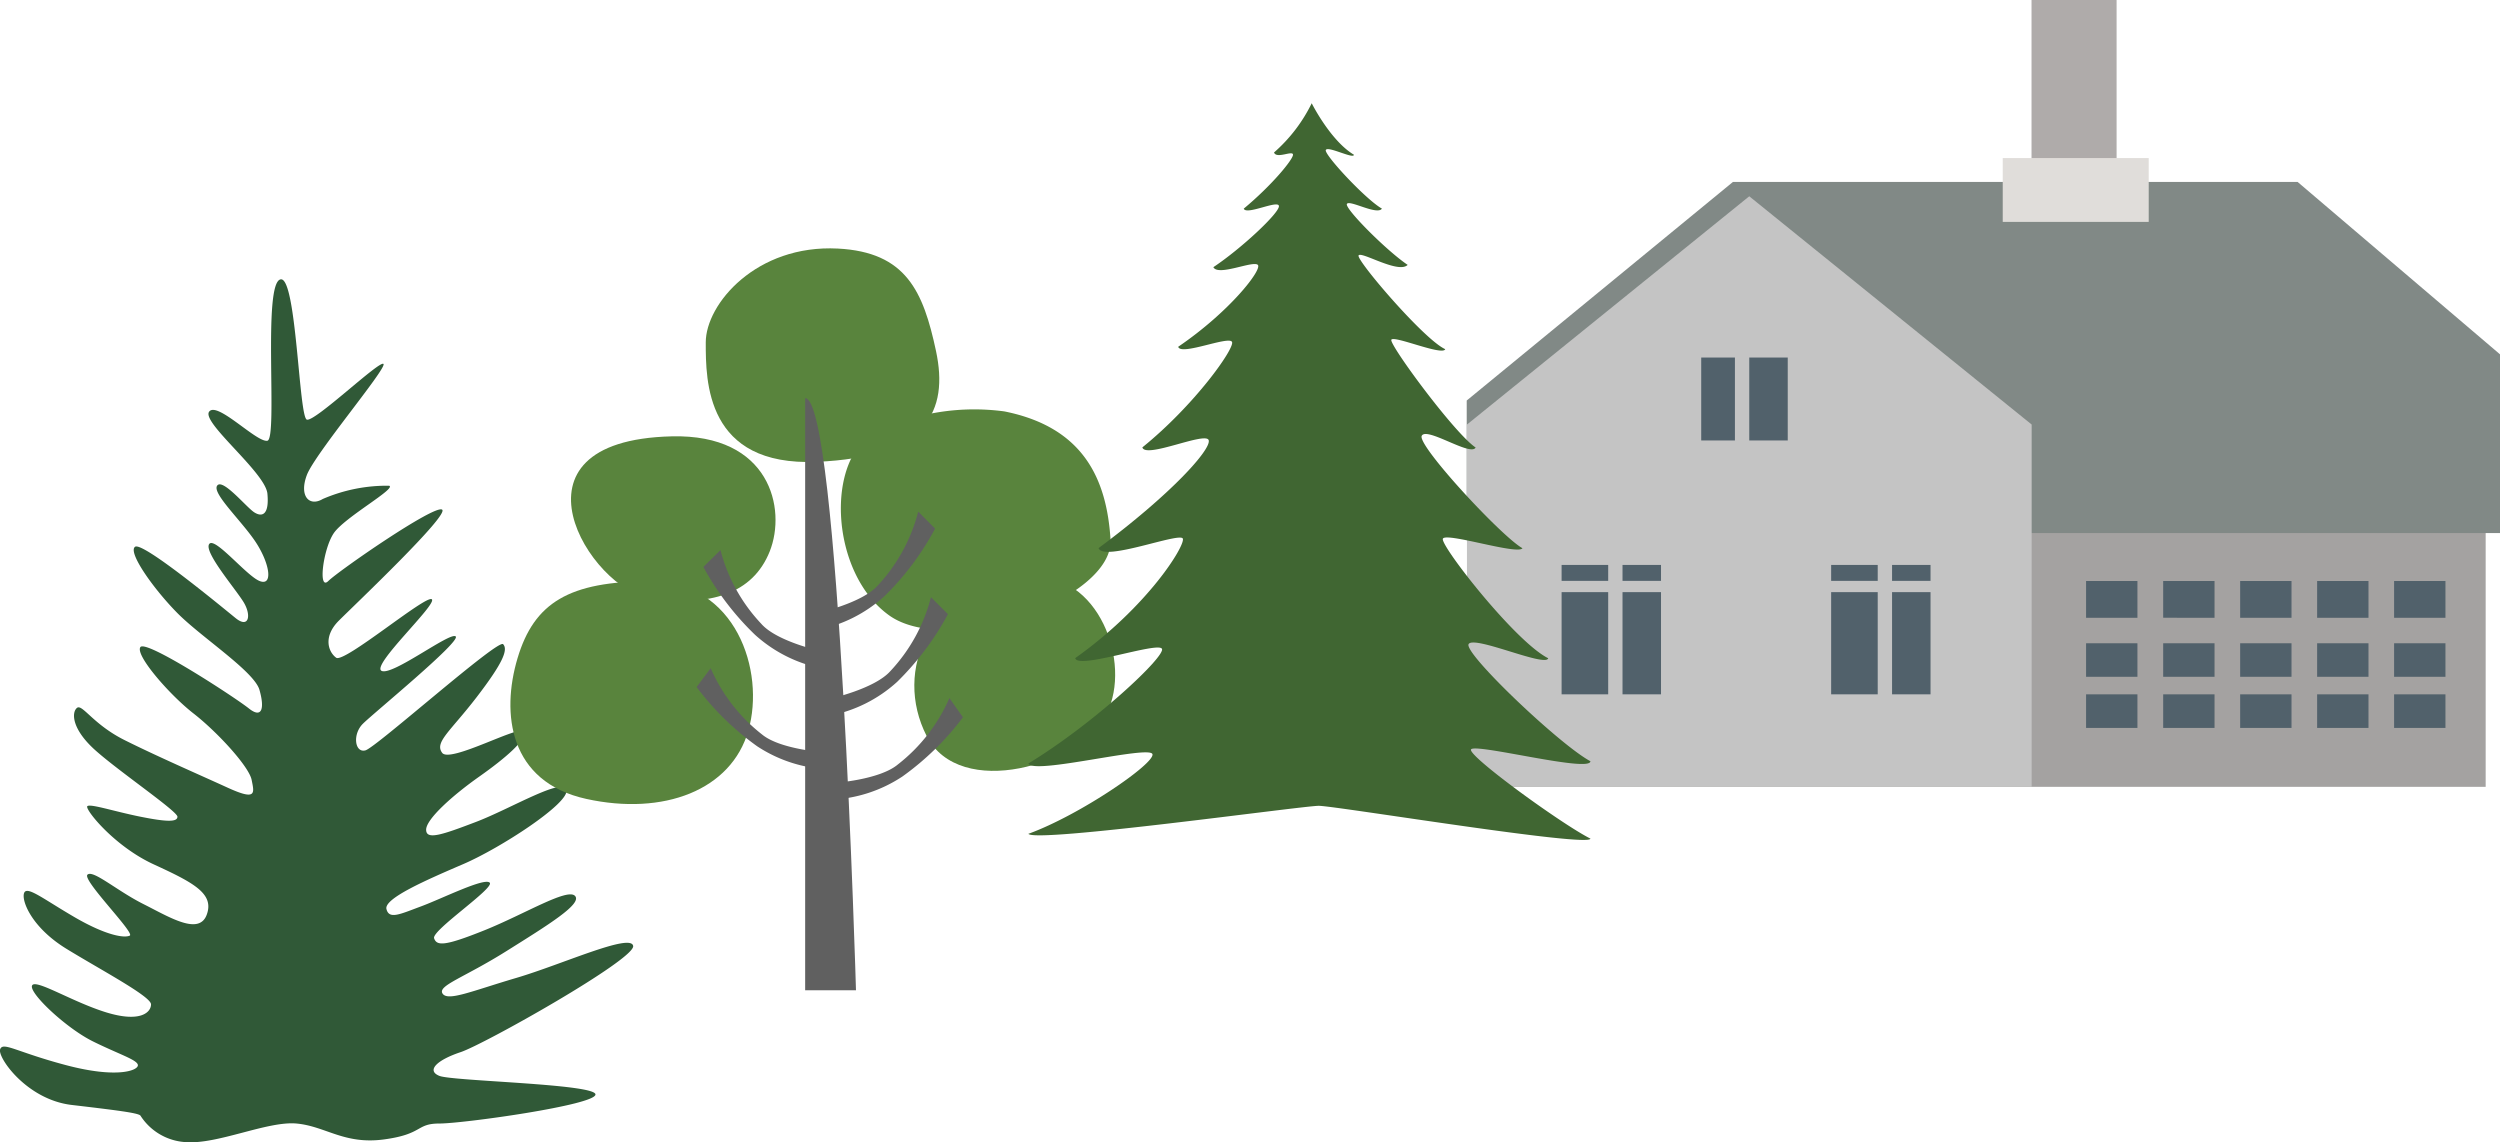 <svg id="Слой_2" data-name="Слой 2" xmlns="http://www.w3.org/2000/svg" viewBox="0 0 188.38 86.06"><defs><style>.cls-2{fill:#59843d}.cls-3{fill:#606060}.cls-9{fill:#51616b}</style></defs><path d="M21.15 21.05c-1.39.23-.2 12-1 12.16s-3.79-3-4.39-2.19S20 35.6 20.15 37.2s-.4 1.79-1 1.4-2.39-2.6-2.79-2 2 2.79 3 4.39 1.2 3.19.2 2.79-3.4-3.39-3.8-2.78 2 3.39 2.6 4.38.39 2-.6 1.2-7-5.78-7.58-5.38 1.4 3.19 3.19 5 5.78 4.39 6.18 5.78.2 2.2-.8 1.4-7.75-5.21-8.17-4.62 2.19 3.59 4 5 4.18 4 4.38 5 .4 1.6-1.79.6-5.38-2.39-7.78-3.59-3.2-2.77-3.6-2.42-.39 1.59 1.4 3.19 6.18 4.59 6.18 5-.8.4-2.79 0-3.79-1-4-.79 2 3 5 4.38 4.58 2.2 4 3.79-2.79.2-4.78-.8-3.8-2.61-4.21-2.21 3.59 4.39 3.19 4.59-1.78 0-4.18-1.4-3.6-2.39-3.79-1.79.6 2.59 3.19 4.18 6.38 3.59 6.38 4.19-.8 1.4-3.39.6-5.39-2.59-5.58-2S5 77.48 7 78.47s3.39 1.4 3.39 1.8-1.59 1-5.38 0-4.79-1.8-5-1.2 2 3.79 5.39 4.19 5 .6 5.18.8a4.34 4.34 0 0 0 3.39 2c2.39.2 6.18-1.6 8.37-1.4s3.59 1.6 6.58 1.2 2.4-1.2 4.19-1.2 11.76-1.39 11.76-2.19-10.76-1-11.76-1.4-.2-1.19 1.6-1.79 13.16-7 13-8-5.39 1.4-8.78 2.4-5.18 1.79-5.58 1.19 1.6-1.19 4.79-3.19 5.78-3.59 5.18-4.18-3.83 1.4-6.82 2.6-3.59 1.19-3.79.6 4.59-3.79 4.19-4.19-3.59 1.2-5.18 1.79-2.4 1-2.6.2 3-2.19 5.79-3.39 8-4.58 7.77-5.58-4.19 1.4-6.78 2.39-3.79 1.4-3.79.6 2-2.59 4-4 3.59-2.79 3.39-3.39-5.58 2.4-6.18 1.6.6-1.6 2.59-4.19 2.39-3.59 2-4-9.57 7.78-10.37 8-1-1.2-.2-2 7.38-6.18 7-6.58-4.79 3-5.59 2.59 4.19-5 3.79-5.39-6.61 4.84-7.21 4.4-1-1.59.2-2.79 8.38-8 7.78-8.37-7.78 4.6-8.57 5.38-.4-2.39.4-3.59 4.78-3.39 4.18-3.59a12.21 12.21 0 0 0-5 1c-1 .6-1.8-.2-1.2-1.8s6-8 5.78-8.37-5.18 4.39-5.78 4.19-.78-10.77-1.97-10.57Z" style="fill:#305937"/><path class="cls-2" d="M63.14 18.73c5.14.27 6.43 3.22 7.39 7.72s-.64 8-9 8.35-8.35-6.1-8.35-9 3.82-7.39 9.96-7.07Z"/><path class="cls-2" d="M75.68 31c6 1.2 7.71 5.14 8 9.64S71.5 49.59 67 46.37s-4.82-11.89-1-13.82A17 17 0 0 1 75.68 31Z"/><path class="cls-2" d="M77.6 43.48c5.14-.43 7.72 6.43 5.79 10.29s-11.07 6.57-13.57 1.68.07-11.32 7.78-11.97ZM50.61 32.88c7.41-.19 8.67 5.46 7.39 8.67s-4.5 4.18-9 3.54-11.57-11.89 1.61-12.21Z"/><path class="cls-2" d="M49 43.8c6.44 0 8.68 6.75 7.39 11.25S50 61.48 44.18 60.2 37.75 53.77 39 49.59s3.89-5.79 10-5.79Z"/><path class="cls-3" d="M60.67 30v44.62h3.83S63.22 30 60.67 30Z"/><path class="cls-3" d="M54.29 41.45A12.74 12.74 0 0 0 57.36 47c1.19 1.37 4.64 2.1 4.64 2.1v1.28a10.56 10.56 0 0 1-5.11-2.55A20.92 20.92 0 0 1 53 42.72ZM53.55 50.35a12.83 12.83 0 0 0 3.88 5c1.4 1.15 4.86 1.36 4.86 1.36l.2 1.26a10.56 10.56 0 0 1-5.44-1.74 20.85 20.85 0 0 1-4.56-4.46ZM70.15 45a12.78 12.78 0 0 1-3.06 5.57c-1.2 1.35-4.59 2.09-4.59 2.09v1.27a10.51 10.51 0 0 0 5.1-2.55 21.24 21.24 0 0 0 3.83-5.1ZM71.54 52.6a12.83 12.83 0 0 1-3.88 5c-1.4 1.18-4.86 1.4-4.86 1.4l-.2 1.26a10.56 10.56 0 0 0 5.4-1.75 20.85 20.85 0 0 0 4.56-4.46ZM69.19 38.55a12.84 12.84 0 0 1-3.06 5.58c-1.2 1.34-4.6 2.08-4.6 2.08v1.27a10.56 10.56 0 0 0 5.11-2.55 20.78 20.78 0 0 0 3.82-5.1Z"/><path style="fill:#a4a2a1" d="M110.54 38.62h76.76v20.67h-76.76z"/><path style="fill:#818986" d="M188.38 40.17h-77.86v-9.99l20.06-16.47h42.55l15.25 12.99v13.47z"/><path style="fill:#c4c4c4" d="M153.09 59.29h-42.55v-27.3l21.27-17.2 21.28 17.2v27.3z"/><path style="fill:#afabaa" d="M153.08 0h6.41v14.79h-6.41z"/><path style="fill:#e0ddda" d="M150.91 11.91h11v4.81h-11z"/><path class="cls-9" d="M128.19 26.94h2.54v6.25h-2.54zM131.81 26.94h2.9v6.25h-2.9zM117.67 42.57h3.51v1.2h-3.51zM122.26 42.57h2.9v1.2h-2.9zM117.67 44.62h3.51v7.7h-3.51zM122.26 44.62h2.9v7.7h-2.9zM157.19 43.78h3.87v2.77h-3.87zM157.19 48.47h3.87V51h-3.87zM157.19 52.32h3.87v2.53h-3.87zM163 43.78h3.87v2.77H163zM163 48.47h3.87V51H163zM163 52.32h3.87v2.53H163zM168.8 43.78h3.87v2.77h-3.87zM168.8 48.47h3.87V51h-3.87zM168.8 52.32h3.87v2.53h-3.87zM174.6 43.78h3.87v2.77h-3.87zM174.6 48.47h3.87V51h-3.87zM174.6 52.32h3.87v2.53h-3.87zM180.4 43.78h3.87v2.77h-3.87zM180.4 48.47h3.87V51h-3.87zM180.4 52.32h3.87v2.53h-3.87zM137.98 42.57h3.51v1.2h-3.51zM142.57 42.57h2.9v1.2h-2.9zM137.98 44.62h3.51v7.7h-3.51zM142.57 44.62h2.9v7.7h-2.9z"/><path d="M98.84 7.78s1.41 2.82 3.18 3.88c0 .36-2-.7-2.12-.35s3 3.71 4.23 4.41c-.35.53-2.47-.7-2.64-.35s3 3.53 4.58 4.59c-.7.7-3.52-1.06-3.7-.71s4.94 6.35 6.53 7.06c-.18.53-3.88-1.06-4.06-.71s4.76 7.06 6.35 8.12c-.35.71-3.7-1.59-4.06-.88s6 7.58 7.59 8.47c-.35.53-5.82-1.24-6-.71s5.47 7.77 7.94 9c-.17.71-5.64-1.76-6-1.06s6.88 7.59 9.18 8.82c0 .89-8.82-1.41-9-.88s6.88 5.65 9 6.71c0 .7-19.24-2.47-20.47-2.47S78 63.54 77.49 62.83c3.88-1.41 9.53-5.29 9.35-6s-9 1.58-9.35.7c4.94-3 10.41-8.12 10.06-8.65s-6.36 1.59-6.53.71c5.47-3.88 8.29-8.47 8.11-9s-6 1.77-6.35.71c5.47-4.06 8.47-7.41 8.3-8.12s-4.77 1.41-5 .53c3.92-3.17 6.92-7.4 6.76-7.93s-3.88 1.06-4.06.35c3.88-2.64 6.35-5.82 6-6.17s-3 .88-3.35.17c2.12-1.41 4.94-4.06 4.94-4.59s-2.47.71-2.65.18c2.12-1.76 3.71-3.7 3.71-4.06s-1.24.34-1.43-.17a11.82 11.82 0 0 0 2.84-3.71Z" style="fill:#406632"/></svg>